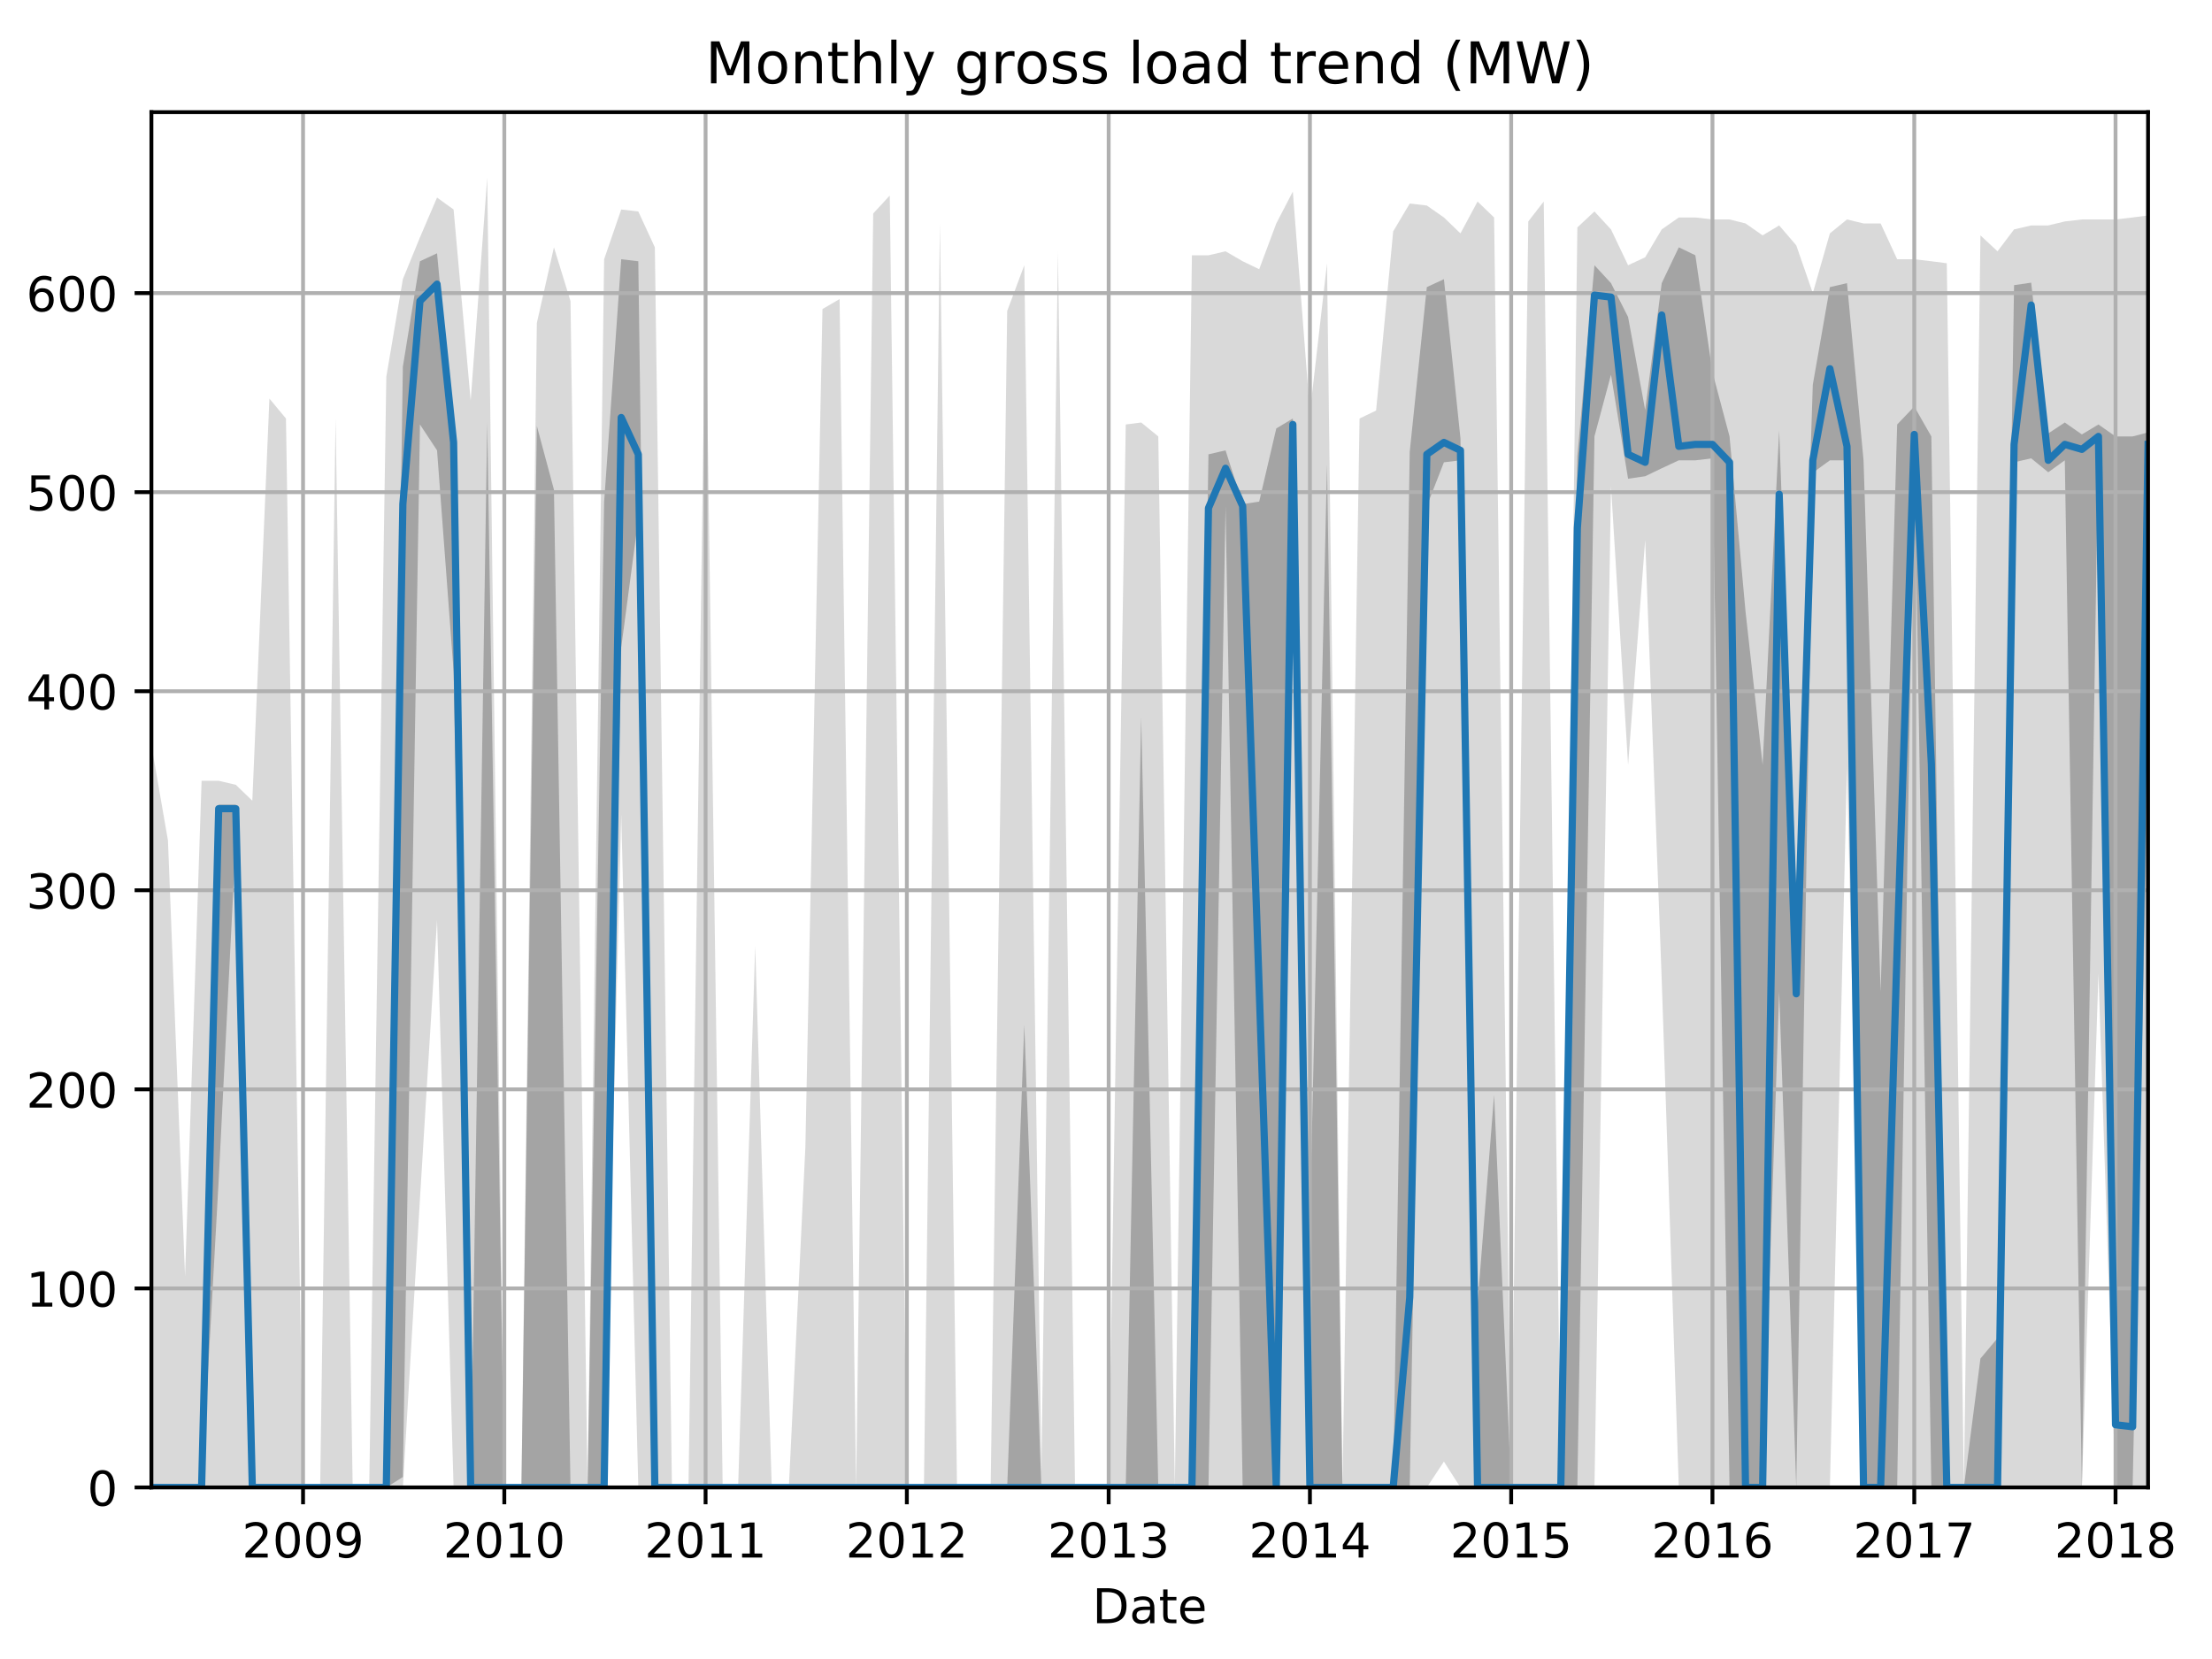 <?xml version="1.0" encoding="utf-8" standalone="no"?>
<!DOCTYPE svg PUBLIC "-//W3C//DTD SVG 1.1//EN"
  "http://www.w3.org/Graphics/SVG/1.1/DTD/svg11.dtd">
<!-- Created with matplotlib (http://matplotlib.org/) -->
<svg height="345.6pt" version="1.1" viewBox="0 0 460.8 345.6" width="460.8pt" xmlns="http://www.w3.org/2000/svg" xmlns:xlink="http://www.w3.org/1999/xlink">
 <defs>
  <style type="text/css">
*{stroke-linecap:butt;stroke-linejoin:round;}
  </style>
 </defs>
 <g id="figure_1">
  <g id="patch_1">
   <path d="M 0 345.6 
L 460.8 345.6 
L 460.8 0 
L 0 0 
z
" style="fill:none;"/>
  </g>
  <g id="axes_1">
   <g id="patch_2">
    <path d="M 31.543 309.863 
L 447.48 309.863 
L 447.48 23.365 
L 31.543 23.365 
z
" style="fill:none;"/>
   </g>
   <g id="PolyCollection_1">
    <path clip-path="url(#p4d5e71b267)" d="M 31.543 155.19 
L 31.543 309.863 
L 34.989 309.863 
L 38.55 309.863 
L 41.996 309.863 
L 45.557 309.863 
L 49.118 309.863 
L 52.564 309.863 
L 56.125 309.863 
L 59.571 309.863 
L 63.132 309.863 
L 66.693 309.863 
L 69.909 309.863 
L 73.47 309.863 
L 76.916 309.863 
L 80.477 309.863 
L 83.923 309.863 
L 87.484 249.736 
L 91.045 191.681 
L 94.491 309.863 
L 98.052 309.863 
L 101.498 309.863 
L 105.059 309.863 
L 108.619 309.863 
L 111.836 309.863 
L 115.397 309.863 
L 118.843 309.863 
L 122.404 309.863 
L 125.85 309.863 
L 129.411 169.704 
L 132.971 309.863 
L 136.417 309.863 
L 139.978 309.863 
L 143.424 309.863 
L 146.985 309.863 
L 150.546 309.863 
L 153.763 309.863 
L 157.323 309.863 
L 160.769 309.863 
L 164.33 309.863 
L 167.776 309.863 
L 171.337 309.863 
L 174.898 309.863 
L 178.344 309.863 
L 181.905 309.863 
L 185.351 309.863 
L 188.912 309.863 
L 192.473 309.863 
L 195.804 309.863 
L 199.365 309.863 
L 202.811 309.863 
L 206.372 309.863 
L 209.818 309.863 
L 213.379 309.863 
L 216.94 309.863 
L 220.386 309.863 
L 223.947 309.863 
L 227.393 309.863 
L 230.954 309.863 
L 234.515 309.863 
L 237.731 309.863 
L 241.292 309.863 
L 244.738 309.863 
L 248.299 309.863 
L 251.745 309.863 
L 255.306 309.863 
L 258.867 309.863 
L 262.313 309.863 
L 265.874 309.863 
L 269.32 309.863 
L 272.881 309.863 
L 276.442 309.863 
L 279.658 309.863 
L 283.219 309.863 
L 286.665 309.863 
L 290.226 309.863 
L 293.672 309.863 
L 297.233 309.863 
L 300.794 304.473 
L 304.24 309.863 
L 307.801 309.863 
L 311.247 309.863 
L 314.807 309.863 
L 318.368 309.863 
L 321.585 309.863 
L 325.146 309.863 
L 328.592 309.863 
L 332.153 309.863 
L 335.599 101.282 
L 339.159 159.337 
L 342.72 112.479 
L 346.166 204.122 
L 349.727 309.863 
L 353.173 309.863 
L 356.734 309.863 
L 360.295 309.863 
L 363.626 309.863 
L 367.187 309.863 
L 370.633 309.863 
L 374.194 309.863 
L 377.64 309.863 
L 381.201 309.863 
L 384.762 159.751 
L 388.208 309.863 
L 391.769 309.863 
L 395.215 309.863 
L 398.776 309.863 
L 402.337 309.863 
L 405.553 309.863 
L 409.114 309.863 
L 412.56 309.863 
L 416.121 309.863 
L 419.567 309.863 
L 423.128 309.863 
L 426.689 309.863 
L 430.135 309.863 
L 433.696 309.863 
L 437.142 202.878 
L 440.703 309.863 
L 444.264 309.863 
L 447.48 309.863 
L 447.48 44.887 
L 447.48 44.887 
L 444.264 45.301 
L 440.703 45.716 
L 437.142 45.716 
L 433.696 45.716 
L 430.135 46.131 
L 426.689 46.96 
L 423.128 46.96 
L 419.567 47.789 
L 416.121 52.351 
L 412.56 49.033 
L 409.114 309.863 
L 405.553 54.839 
L 402.337 54.424 
L 398.776 54.009 
L 395.215 54.009 
L 391.769 46.545 
L 388.208 46.545 
L 384.762 45.716 
L 381.201 48.619 
L 377.64 61.059 
L 374.194 51.107 
L 370.633 46.96 
L 367.187 49.033 
L 363.626 46.545 
L 360.295 45.716 
L 356.734 45.716 
L 353.173 45.301 
L 349.727 45.301 
L 346.166 47.789 
L 342.72 53.595 
L 339.159 55.254 
L 335.599 47.789 
L 332.153 44.057 
L 328.592 47.375 
L 325.146 309.863 
L 321.585 41.984 
L 318.368 46.131 
L 314.807 309.863 
L 311.247 45.301 
L 307.801 41.984 
L 304.24 48.619 
L 300.794 45.301 
L 297.233 42.813 
L 293.672 42.399 
L 290.226 48.204 
L 286.665 85.525 
L 283.219 87.183 
L 279.658 309.863 
L 276.442 54.839 
L 272.881 85.939 
L 269.32 39.911 
L 265.874 46.545 
L 262.313 56.083 
L 258.867 54.424 
L 255.306 52.351 
L 251.745 53.18 
L 248.299 53.18 
L 244.738 309.863 
L 241.292 90.915 
L 237.731 88.013 
L 234.515 88.427 
L 230.954 309.863 
L 227.393 309.863 
L 223.947 309.863 
L 220.386 52.351 
L 216.94 306.546 
L 213.379 55.254 
L 209.818 64.791 
L 206.372 309.863 
L 202.811 309.863 
L 199.365 309.863 
L 195.804 46.545 
L 192.473 309.863 
L 188.912 309.863 
L 185.351 40.74 
L 181.905 44.472 
L 178.344 309.863 
L 174.898 62.303 
L 171.337 64.376 
L 167.776 238.954 
L 164.33 309.863 
L 160.769 309.863 
L 157.323 197.072 
L 153.763 309.863 
L 150.546 309.863 
L 146.985 58.156 
L 143.424 309.863 
L 139.978 309.863 
L 136.417 51.521 
L 132.971 44.057 
L 129.411 43.643 
L 125.85 54.009 
L 122.404 309.863 
L 118.843 62.718 
L 115.397 51.521 
L 111.836 67.279 
L 108.619 309.863 
L 105.059 309.863 
L 101.498 37.008 
L 98.052 83.451 
L 94.491 43.643 
L 91.045 41.155 
L 87.484 49.448 
L 83.923 58.156 
L 80.477 78.475 
L 76.916 309.863 
L 73.47 309.863 
L 69.909 87.183 
L 66.693 309.863 
L 63.132 309.863 
L 59.571 87.183 
L 56.125 83.037 
L 52.564 166.801 
L 49.118 163.483 
L 45.557 162.654 
L 41.996 162.654 
L 38.55 265.908 
L 34.989 175.094 
L 31.543 155.19 
z
" style="fill:#808080;fill-opacity:0.3;"/>
   </g>
   <g id="PolyCollection_2">
    <path clip-path="url(#p4d5e71b267)" d="M 31.543 309.863 
L 31.543 309.863 
L 34.989 309.863 
L 38.55 309.863 
L 41.996 309.863 
L 45.557 245.796 
L 49.118 175.094 
L 52.564 309.863 
L 56.125 309.863 
L 59.571 309.863 
L 63.132 309.863 
L 66.693 309.863 
L 69.909 309.863 
L 73.47 309.863 
L 76.916 309.863 
L 80.477 309.863 
L 83.923 307.686 
L 87.484 88.427 
L 91.045 93.818 
L 94.491 139.847 
L 98.052 309.863 
L 101.498 309.863 
L 105.059 309.863 
L 108.619 309.863 
L 111.836 309.863 
L 115.397 309.863 
L 118.843 309.863 
L 122.404 309.863 
L 125.85 309.863 
L 129.411 134.871 
L 132.971 108.124 
L 136.417 309.863 
L 139.978 309.863 
L 143.424 309.863 
L 146.985 309.863 
L 150.546 309.863 
L 153.763 309.863 
L 157.323 309.863 
L 160.769 309.863 
L 164.33 309.863 
L 167.776 309.863 
L 171.337 309.863 
L 174.898 309.863 
L 178.344 309.863 
L 181.905 309.863 
L 185.351 309.863 
L 188.912 309.863 
L 192.473 309.863 
L 195.804 309.863 
L 199.365 309.863 
L 202.811 309.863 
L 206.372 309.863 
L 209.818 309.863 
L 213.379 309.863 
L 216.94 309.863 
L 220.386 309.863 
L 223.947 309.863 
L 227.393 309.863 
L 230.954 309.863 
L 234.515 309.863 
L 237.731 309.863 
L 241.292 309.863 
L 244.738 309.863 
L 248.299 309.863 
L 251.745 309.863 
L 255.306 105.429 
L 258.867 309.863 
L 262.313 309.863 
L 265.874 309.863 
L 269.32 89.257 
L 272.881 309.863 
L 276.442 309.863 
L 279.658 309.863 
L 283.219 309.863 
L 286.665 309.863 
L 290.226 309.863 
L 293.672 309.863 
L 297.233 105.429 
L 300.794 96.306 
L 304.24 95.892 
L 307.801 309.863 
L 311.247 309.863 
L 314.807 309.863 
L 318.368 309.863 
L 321.585 309.863 
L 325.146 309.863 
L 328.592 309.863 
L 332.153 90.915 
L 335.599 78.061 
L 339.159 99.727 
L 342.72 99.209 
L 346.166 97.55 
L 349.727 95.892 
L 353.173 95.892 
L 356.734 95.477 
L 360.295 309.863 
L 363.626 309.863 
L 367.187 309.863 
L 370.633 206.61 
L 374.194 309.863 
L 377.64 98.483 
L 381.201 95.892 
L 384.762 95.892 
L 388.208 309.863 
L 391.769 309.863 
L 395.215 309.863 
L 398.776 91.33 
L 402.337 309.863 
L 405.553 309.863 
L 409.114 309.863 
L 412.56 309.863 
L 416.121 309.863 
L 419.567 96.306 
L 423.128 95.477 
L 426.689 98.38 
L 430.135 95.892 
L 433.696 309.863 
L 437.142 90.915 
L 440.703 309.863 
L 444.264 309.863 
L 447.48 158.715 
L 447.48 90.086 
L 447.48 90.086 
L 444.264 90.915 
L 440.703 90.915 
L 437.142 88.427 
L 433.696 90.501 
L 430.135 88.013 
L 426.689 90.293 
L 423.128 58.882 
L 419.567 59.4 
L 416.121 278.763 
L 412.56 283.013 
L 409.114 309.863 
L 405.553 309.863 
L 402.337 90.915 
L 398.776 84.695 
L 395.215 88.427 
L 391.769 206.61 
L 388.208 95.892 
L 384.762 58.986 
L 381.201 59.815 
L 377.64 80.134 
L 374.194 186.291 
L 370.633 89.671 
L 367.187 159.337 
L 363.626 127.407 
L 360.295 90.915 
L 356.734 77.542 
L 353.173 53.18 
L 349.727 51.521 
L 346.166 58.986 
L 342.72 85.421 
L 339.159 66.035 
L 335.599 58.986 
L 332.153 55.254 
L 328.592 95.062 
L 325.146 309.863 
L 321.585 309.863 
L 318.368 309.863 
L 314.807 309.863 
L 311.247 228.069 
L 307.801 271.61 
L 304.24 91.33 
L 300.794 58.156 
L 297.233 59.815 
L 293.672 94.129 
L 290.226 309.863 
L 286.665 309.863 
L 283.219 309.863 
L 279.658 309.863 
L 276.442 96.721 
L 272.881 254.504 
L 269.32 87.183 
L 265.874 89.257 
L 262.313 104.496 
L 258.867 105.014 
L 255.306 93.818 
L 251.745 94.648 
L 248.299 309.863 
L 244.738 309.863 
L 241.292 309.863 
L 237.731 149.385 
L 234.515 309.863 
L 230.954 309.863 
L 227.393 309.863 
L 223.947 309.863 
L 220.386 309.863 
L 216.94 309.863 
L 213.379 213.452 
L 209.818 309.863 
L 206.372 309.863 
L 202.811 309.863 
L 199.365 309.863 
L 195.804 309.863 
L 192.473 309.863 
L 188.912 309.863 
L 185.351 309.863 
L 181.905 309.863 
L 178.344 309.863 
L 174.898 309.863 
L 171.337 309.863 
L 167.776 309.863 
L 164.33 309.863 
L 160.769 309.863 
L 157.323 309.863 
L 153.763 309.863 
L 150.546 309.863 
L 146.985 309.863 
L 143.424 309.863 
L 139.978 309.863 
L 136.417 309.863 
L 132.971 54.424 
L 129.411 54.009 
L 125.85 104.6 
L 122.404 309.863 
L 118.843 309.863 
L 115.397 102.008 
L 111.836 88.738 
L 108.619 309.863 
L 105.059 309.863 
L 101.498 88.013 
L 98.052 309.863 
L 94.491 89.257 
L 91.045 52.765 
L 87.484 54.424 
L 83.923 76.402 
L 80.477 309.863 
L 76.916 309.863 
L 73.47 309.863 
L 69.909 309.863 
L 66.693 309.863 
L 63.132 309.863 
L 59.571 309.863 
L 56.125 309.863 
L 52.564 309.863 
L 49.118 167.63 
L 45.557 167.63 
L 41.996 309.863 
L 38.55 309.863 
L 34.989 309.863 
L 31.543 309.863 
z
" style="fill:#808080;fill-opacity:0.6;"/>
   </g>
   <g id="matplotlib.axis_1">
    <g id="xtick_1">
     <g id="line2d_1">
      <path clip-path="url(#p4d5e71b267)" d="M 63.132 309.863 
L 63.132 23.365 
" style="fill:none;stroke:#b0b0b0;stroke-linecap:square;stroke-width:0.8;"/>
     </g>
     <g id="line2d_2">
      <defs>
       <path d="M 0 0 
L 0 3.5 
" id="mc0c96b8874" style="stroke:#000000;stroke-width:0.8;"/>
      </defs>
      <g>
       <use style="stroke:#000000;stroke-width:0.8;" x="63.132" xlink:href="#mc0c96b8874" y="309.863"/>
      </g>
     </g>
     <g id="text_1">
      <!-- 2009 -->
      <defs>
       <path d="M 19.188 8.297 
L 53.609 8.297 
L 53.609 0 
L 7.328 0 
L 7.328 8.297 
Q 12.938 14.109 22.625 23.891 
Q 32.328 33.688 34.812 36.531 
Q 39.547 41.844 41.422 45.531 
Q 43.312 49.219 43.312 52.781 
Q 43.312 58.594 39.234 62.25 
Q 35.156 65.922 28.609 65.922 
Q 23.969 65.922 18.812 64.312 
Q 13.672 62.703 7.812 59.422 
L 7.812 69.391 
Q 13.766 71.781 18.938 73 
Q 24.125 74.219 28.422 74.219 
Q 39.75 74.219 46.484 68.547 
Q 53.219 62.891 53.219 53.422 
Q 53.219 48.922 51.531 44.891 
Q 49.859 40.875 45.406 35.406 
Q 44.188 33.984 37.641 27.219 
Q 31.109 20.453 19.188 8.297 
z
" id="DejaVuSans-32"/>
       <path d="M 31.781 66.406 
Q 24.172 66.406 20.328 58.906 
Q 16.5 51.422 16.5 36.375 
Q 16.5 21.391 20.328 13.891 
Q 24.172 6.391 31.781 6.391 
Q 39.453 6.391 43.281 13.891 
Q 47.125 21.391 47.125 36.375 
Q 47.125 51.422 43.281 58.906 
Q 39.453 66.406 31.781 66.406 
z
M 31.781 74.219 
Q 44.047 74.219 50.516 64.516 
Q 56.984 54.828 56.984 36.375 
Q 56.984 17.969 50.516 8.266 
Q 44.047 -1.422 31.781 -1.422 
Q 19.531 -1.422 13.062 8.266 
Q 6.594 17.969 6.594 36.375 
Q 6.594 54.828 13.062 64.516 
Q 19.531 74.219 31.781 74.219 
z
" id="DejaVuSans-30"/>
       <path d="M 10.984 1.516 
L 10.984 10.5 
Q 14.703 8.734 18.5 7.812 
Q 22.312 6.891 25.984 6.891 
Q 35.75 6.891 40.891 13.453 
Q 46.047 20.016 46.781 33.406 
Q 43.953 29.203 39.594 26.953 
Q 35.25 24.703 29.984 24.703 
Q 19.047 24.703 12.672 31.312 
Q 6.297 37.938 6.297 49.422 
Q 6.297 60.641 12.938 67.422 
Q 19.578 74.219 30.609 74.219 
Q 43.266 74.219 49.922 64.516 
Q 56.594 54.828 56.594 36.375 
Q 56.594 19.141 48.406 8.859 
Q 40.234 -1.422 26.422 -1.422 
Q 22.703 -1.422 18.891 -0.688 
Q 15.094 0.047 10.984 1.516 
z
M 30.609 32.422 
Q 37.25 32.422 41.125 36.953 
Q 45.016 41.5 45.016 49.422 
Q 45.016 57.281 41.125 61.844 
Q 37.25 66.406 30.609 66.406 
Q 23.969 66.406 20.094 61.844 
Q 16.219 57.281 16.219 49.422 
Q 16.219 41.5 20.094 36.953 
Q 23.969 32.422 30.609 32.422 
z
" id="DejaVuSans-39"/>
      </defs>
      <g transform="translate(50.407 324.462)scale(0.1 -0.1)">
       <use xlink:href="#DejaVuSans-32"/>
       <use x="63.623" xlink:href="#DejaVuSans-30"/>
       <use x="127.246" xlink:href="#DejaVuSans-30"/>
       <use x="190.869" xlink:href="#DejaVuSans-39"/>
      </g>
     </g>
    </g>
    <g id="xtick_2">
     <g id="line2d_3">
      <path clip-path="url(#p4d5e71b267)" d="M 105.059 309.863 
L 105.059 23.365 
" style="fill:none;stroke:#b0b0b0;stroke-linecap:square;stroke-width:0.8;"/>
     </g>
     <g id="line2d_4">
      <g>
       <use style="stroke:#000000;stroke-width:0.8;" x="105.059" xlink:href="#mc0c96b8874" y="309.863"/>
      </g>
     </g>
     <g id="text_2">
      <!-- 2010 -->
      <defs>
       <path d="M 12.406 8.297 
L 28.516 8.297 
L 28.516 63.922 
L 10.984 60.406 
L 10.984 69.391 
L 28.422 72.906 
L 38.281 72.906 
L 38.281 8.297 
L 54.391 8.297 
L 54.391 0 
L 12.406 0 
z
" id="DejaVuSans-31"/>
      </defs>
      <g transform="translate(92.334 324.462)scale(0.1 -0.1)">
       <use xlink:href="#DejaVuSans-32"/>
       <use x="63.623" xlink:href="#DejaVuSans-30"/>
       <use x="127.246" xlink:href="#DejaVuSans-31"/>
       <use x="190.869" xlink:href="#DejaVuSans-30"/>
      </g>
     </g>
    </g>
    <g id="xtick_3">
     <g id="line2d_5">
      <path clip-path="url(#p4d5e71b267)" d="M 146.985 309.863 
L 146.985 23.365 
" style="fill:none;stroke:#b0b0b0;stroke-linecap:square;stroke-width:0.8;"/>
     </g>
     <g id="line2d_6">
      <g>
       <use style="stroke:#000000;stroke-width:0.8;" x="146.985" xlink:href="#mc0c96b8874" y="309.863"/>
      </g>
     </g>
     <g id="text_3">
      <!-- 2011 -->
      <g transform="translate(134.26 324.462)scale(0.1 -0.1)">
       <use xlink:href="#DejaVuSans-32"/>
       <use x="63.623" xlink:href="#DejaVuSans-30"/>
       <use x="127.246" xlink:href="#DejaVuSans-31"/>
       <use x="190.869" xlink:href="#DejaVuSans-31"/>
      </g>
     </g>
    </g>
    <g id="xtick_4">
     <g id="line2d_7">
      <path clip-path="url(#p4d5e71b267)" d="M 188.912 309.863 
L 188.912 23.365 
" style="fill:none;stroke:#b0b0b0;stroke-linecap:square;stroke-width:0.8;"/>
     </g>
     <g id="line2d_8">
      <g>
       <use style="stroke:#000000;stroke-width:0.8;" x="188.912" xlink:href="#mc0c96b8874" y="309.863"/>
      </g>
     </g>
     <g id="text_4">
      <!-- 2012 -->
      <g transform="translate(176.187 324.462)scale(0.1 -0.1)">
       <use xlink:href="#DejaVuSans-32"/>
       <use x="63.623" xlink:href="#DejaVuSans-30"/>
       <use x="127.246" xlink:href="#DejaVuSans-31"/>
       <use x="190.869" xlink:href="#DejaVuSans-32"/>
      </g>
     </g>
    </g>
    <g id="xtick_5">
     <g id="line2d_9">
      <path clip-path="url(#p4d5e71b267)" d="M 230.954 309.863 
L 230.954 23.365 
" style="fill:none;stroke:#b0b0b0;stroke-linecap:square;stroke-width:0.8;"/>
     </g>
     <g id="line2d_10">
      <g>
       <use style="stroke:#000000;stroke-width:0.8;" x="230.954" xlink:href="#mc0c96b8874" y="309.863"/>
      </g>
     </g>
     <g id="text_5">
      <!-- 2013 -->
      <defs>
       <path d="M 40.578 39.312 
Q 47.656 37.797 51.625 33 
Q 55.609 28.219 55.609 21.188 
Q 55.609 10.406 48.188 4.484 
Q 40.766 -1.422 27.094 -1.422 
Q 22.516 -1.422 17.656 -0.516 
Q 12.797 0.391 7.625 2.203 
L 7.625 11.719 
Q 11.719 9.328 16.594 8.109 
Q 21.484 6.891 26.812 6.891 
Q 36.078 6.891 40.938 10.547 
Q 45.797 14.203 45.797 21.188 
Q 45.797 27.641 41.281 31.266 
Q 36.766 34.906 28.719 34.906 
L 20.219 34.906 
L 20.219 43.016 
L 29.109 43.016 
Q 36.375 43.016 40.234 45.922 
Q 44.094 48.828 44.094 54.297 
Q 44.094 59.906 40.109 62.906 
Q 36.141 65.922 28.719 65.922 
Q 24.656 65.922 20.016 65.031 
Q 15.375 64.156 9.812 62.312 
L 9.812 71.094 
Q 15.438 72.656 20.344 73.438 
Q 25.25 74.219 29.594 74.219 
Q 40.828 74.219 47.359 69.109 
Q 53.906 64.016 53.906 55.328 
Q 53.906 49.266 50.438 45.094 
Q 46.969 40.922 40.578 39.312 
z
" id="DejaVuSans-33"/>
      </defs>
      <g transform="translate(218.229 324.462)scale(0.1 -0.1)">
       <use xlink:href="#DejaVuSans-32"/>
       <use x="63.623" xlink:href="#DejaVuSans-30"/>
       <use x="127.246" xlink:href="#DejaVuSans-31"/>
       <use x="190.869" xlink:href="#DejaVuSans-33"/>
      </g>
     </g>
    </g>
    <g id="xtick_6">
     <g id="line2d_11">
      <path clip-path="url(#p4d5e71b267)" d="M 272.881 309.863 
L 272.881 23.365 
" style="fill:none;stroke:#b0b0b0;stroke-linecap:square;stroke-width:0.8;"/>
     </g>
     <g id="line2d_12">
      <g>
       <use style="stroke:#000000;stroke-width:0.8;" x="272.881" xlink:href="#mc0c96b8874" y="309.863"/>
      </g>
     </g>
     <g id="text_6">
      <!-- 2014 -->
      <defs>
       <path d="M 37.797 64.312 
L 12.891 25.391 
L 37.797 25.391 
z
M 35.203 72.906 
L 47.609 72.906 
L 47.609 25.391 
L 58.016 25.391 
L 58.016 17.188 
L 47.609 17.188 
L 47.609 0 
L 37.797 0 
L 37.797 17.188 
L 4.891 17.188 
L 4.891 26.703 
z
" id="DejaVuSans-34"/>
      </defs>
      <g transform="translate(260.156 324.462)scale(0.1 -0.1)">
       <use xlink:href="#DejaVuSans-32"/>
       <use x="63.623" xlink:href="#DejaVuSans-30"/>
       <use x="127.246" xlink:href="#DejaVuSans-31"/>
       <use x="190.869" xlink:href="#DejaVuSans-34"/>
      </g>
     </g>
    </g>
    <g id="xtick_7">
     <g id="line2d_13">
      <path clip-path="url(#p4d5e71b267)" d="M 314.807 309.863 
L 314.807 23.365 
" style="fill:none;stroke:#b0b0b0;stroke-linecap:square;stroke-width:0.8;"/>
     </g>
     <g id="line2d_14">
      <g>
       <use style="stroke:#000000;stroke-width:0.8;" x="314.807" xlink:href="#mc0c96b8874" y="309.863"/>
      </g>
     </g>
     <g id="text_7">
      <!-- 2015 -->
      <defs>
       <path d="M 10.797 72.906 
L 49.516 72.906 
L 49.516 64.594 
L 19.828 64.594 
L 19.828 46.734 
Q 21.969 47.469 24.109 47.828 
Q 26.266 48.188 28.422 48.188 
Q 40.625 48.188 47.75 41.5 
Q 54.891 34.812 54.891 23.391 
Q 54.891 11.625 47.562 5.094 
Q 40.234 -1.422 26.906 -1.422 
Q 22.312 -1.422 17.547 -0.641 
Q 12.797 0.141 7.719 1.703 
L 7.719 11.625 
Q 12.109 9.234 16.797 8.062 
Q 21.484 6.891 26.703 6.891 
Q 35.156 6.891 40.078 11.328 
Q 45.016 15.766 45.016 23.391 
Q 45.016 31 40.078 35.438 
Q 35.156 39.891 26.703 39.891 
Q 22.75 39.891 18.812 39.016 
Q 14.891 38.141 10.797 36.281 
z
" id="DejaVuSans-35"/>
      </defs>
      <g transform="translate(302.082 324.462)scale(0.1 -0.1)">
       <use xlink:href="#DejaVuSans-32"/>
       <use x="63.623" xlink:href="#DejaVuSans-30"/>
       <use x="127.246" xlink:href="#DejaVuSans-31"/>
       <use x="190.869" xlink:href="#DejaVuSans-35"/>
      </g>
     </g>
    </g>
    <g id="xtick_8">
     <g id="line2d_15">
      <path clip-path="url(#p4d5e71b267)" d="M 356.734 309.863 
L 356.734 23.365 
" style="fill:none;stroke:#b0b0b0;stroke-linecap:square;stroke-width:0.8;"/>
     </g>
     <g id="line2d_16">
      <g>
       <use style="stroke:#000000;stroke-width:0.8;" x="356.734" xlink:href="#mc0c96b8874" y="309.863"/>
      </g>
     </g>
     <g id="text_8">
      <!-- 2016 -->
      <defs>
       <path d="M 33.016 40.375 
Q 26.375 40.375 22.484 35.828 
Q 18.609 31.297 18.609 23.391 
Q 18.609 15.531 22.484 10.953 
Q 26.375 6.391 33.016 6.391 
Q 39.656 6.391 43.531 10.953 
Q 47.406 15.531 47.406 23.391 
Q 47.406 31.297 43.531 35.828 
Q 39.656 40.375 33.016 40.375 
z
M 52.594 71.297 
L 52.594 62.312 
Q 48.875 64.062 45.094 64.984 
Q 41.312 65.922 37.594 65.922 
Q 27.828 65.922 22.672 59.328 
Q 17.531 52.734 16.797 39.406 
Q 19.672 43.656 24.016 45.922 
Q 28.375 48.188 33.594 48.188 
Q 44.578 48.188 50.953 41.516 
Q 57.328 34.859 57.328 23.391 
Q 57.328 12.156 50.688 5.359 
Q 44.047 -1.422 33.016 -1.422 
Q 20.359 -1.422 13.672 8.266 
Q 6.984 17.969 6.984 36.375 
Q 6.984 53.656 15.188 63.938 
Q 23.391 74.219 37.203 74.219 
Q 40.922 74.219 44.703 73.484 
Q 48.484 72.75 52.594 71.297 
z
" id="DejaVuSans-36"/>
      </defs>
      <g transform="translate(344.009 324.462)scale(0.1 -0.1)">
       <use xlink:href="#DejaVuSans-32"/>
       <use x="63.623" xlink:href="#DejaVuSans-30"/>
       <use x="127.246" xlink:href="#DejaVuSans-31"/>
       <use x="190.869" xlink:href="#DejaVuSans-36"/>
      </g>
     </g>
    </g>
    <g id="xtick_9">
     <g id="line2d_17">
      <path clip-path="url(#p4d5e71b267)" d="M 398.776 309.863 
L 398.776 23.365 
" style="fill:none;stroke:#b0b0b0;stroke-linecap:square;stroke-width:0.8;"/>
     </g>
     <g id="line2d_18">
      <g>
       <use style="stroke:#000000;stroke-width:0.8;" x="398.776" xlink:href="#mc0c96b8874" y="309.863"/>
      </g>
     </g>
     <g id="text_9">
      <!-- 2017 -->
      <defs>
       <path d="M 8.203 72.906 
L 55.078 72.906 
L 55.078 68.703 
L 28.609 0 
L 18.312 0 
L 43.219 64.594 
L 8.203 64.594 
z
" id="DejaVuSans-37"/>
      </defs>
      <g transform="translate(386.051 324.462)scale(0.1 -0.1)">
       <use xlink:href="#DejaVuSans-32"/>
       <use x="63.623" xlink:href="#DejaVuSans-30"/>
       <use x="127.246" xlink:href="#DejaVuSans-31"/>
       <use x="190.869" xlink:href="#DejaVuSans-37"/>
      </g>
     </g>
    </g>
    <g id="xtick_10">
     <g id="line2d_19">
      <path clip-path="url(#p4d5e71b267)" d="M 440.703 309.863 
L 440.703 23.365 
" style="fill:none;stroke:#b0b0b0;stroke-linecap:square;stroke-width:0.8;"/>
     </g>
     <g id="line2d_20">
      <g>
       <use style="stroke:#000000;stroke-width:0.8;" x="440.703" xlink:href="#mc0c96b8874" y="309.863"/>
      </g>
     </g>
     <g id="text_10">
      <!-- 2018 -->
      <defs>
       <path d="M 31.781 34.625 
Q 24.75 34.625 20.719 30.859 
Q 16.703 27.094 16.703 20.516 
Q 16.703 13.922 20.719 10.156 
Q 24.75 6.391 31.781 6.391 
Q 38.812 6.391 42.859 10.172 
Q 46.922 13.969 46.922 20.516 
Q 46.922 27.094 42.891 30.859 
Q 38.875 34.625 31.781 34.625 
z
M 21.922 38.812 
Q 15.578 40.375 12.031 44.719 
Q 8.5 49.078 8.5 55.328 
Q 8.5 64.062 14.719 69.141 
Q 20.953 74.219 31.781 74.219 
Q 42.672 74.219 48.875 69.141 
Q 55.078 64.062 55.078 55.328 
Q 55.078 49.078 51.531 44.719 
Q 48 40.375 41.703 38.812 
Q 48.828 37.156 52.797 32.312 
Q 56.781 27.484 56.781 20.516 
Q 56.781 9.906 50.312 4.234 
Q 43.844 -1.422 31.781 -1.422 
Q 19.734 -1.422 13.25 4.234 
Q 6.781 9.906 6.781 20.516 
Q 6.781 27.484 10.781 32.312 
Q 14.797 37.156 21.922 38.812 
z
M 18.312 54.391 
Q 18.312 48.734 21.844 45.562 
Q 25.391 42.391 31.781 42.391 
Q 38.141 42.391 41.719 45.562 
Q 45.312 48.734 45.312 54.391 
Q 45.312 60.062 41.719 63.234 
Q 38.141 66.406 31.781 66.406 
Q 25.391 66.406 21.844 63.234 
Q 18.312 60.062 18.312 54.391 
z
" id="DejaVuSans-38"/>
      </defs>
      <g transform="translate(427.978 324.462)scale(0.1 -0.1)">
       <use xlink:href="#DejaVuSans-32"/>
       <use x="63.623" xlink:href="#DejaVuSans-30"/>
       <use x="127.246" xlink:href="#DejaVuSans-31"/>
       <use x="190.869" xlink:href="#DejaVuSans-38"/>
      </g>
     </g>
    </g>
    <g id="text_11">
     <!-- Date -->
     <defs>
      <path d="M 19.672 64.797 
L 19.672 8.109 
L 31.594 8.109 
Q 46.688 8.109 53.688 14.938 
Q 60.688 21.781 60.688 36.531 
Q 60.688 51.172 53.688 57.984 
Q 46.688 64.797 31.594 64.797 
z
M 9.812 72.906 
L 30.078 72.906 
Q 51.266 72.906 61.172 64.094 
Q 71.094 55.281 71.094 36.531 
Q 71.094 17.672 61.125 8.828 
Q 51.172 0 30.078 0 
L 9.812 0 
z
" id="DejaVuSans-44"/>
      <path d="M 34.281 27.484 
Q 23.391 27.484 19.188 25 
Q 14.984 22.516 14.984 16.5 
Q 14.984 11.719 18.141 8.906 
Q 21.297 6.109 26.703 6.109 
Q 34.188 6.109 38.703 11.406 
Q 43.219 16.703 43.219 25.484 
L 43.219 27.484 
z
M 52.203 31.203 
L 52.203 0 
L 43.219 0 
L 43.219 8.297 
Q 40.141 3.328 35.547 0.953 
Q 30.953 -1.422 24.312 -1.422 
Q 15.922 -1.422 10.953 3.297 
Q 6 8.016 6 15.922 
Q 6 25.141 12.172 29.828 
Q 18.359 34.516 30.609 34.516 
L 43.219 34.516 
L 43.219 35.406 
Q 43.219 41.609 39.141 45 
Q 35.062 48.391 27.688 48.391 
Q 23 48.391 18.547 47.266 
Q 14.109 46.141 10.016 43.891 
L 10.016 52.203 
Q 14.938 54.109 19.578 55.047 
Q 24.219 56 28.609 56 
Q 40.484 56 46.344 49.844 
Q 52.203 43.703 52.203 31.203 
z
" id="DejaVuSans-61"/>
      <path d="M 18.312 70.219 
L 18.312 54.688 
L 36.812 54.688 
L 36.812 47.703 
L 18.312 47.703 
L 18.312 18.016 
Q 18.312 11.328 20.141 9.422 
Q 21.969 7.516 27.594 7.516 
L 36.812 7.516 
L 36.812 0 
L 27.594 0 
Q 17.188 0 13.234 3.875 
Q 9.281 7.766 9.281 18.016 
L 9.281 47.703 
L 2.688 47.703 
L 2.688 54.688 
L 9.281 54.688 
L 9.281 70.219 
z
" id="DejaVuSans-74"/>
      <path d="M 56.203 29.594 
L 56.203 25.203 
L 14.891 25.203 
Q 15.484 15.922 20.484 11.062 
Q 25.484 6.203 34.422 6.203 
Q 39.594 6.203 44.453 7.469 
Q 49.312 8.734 54.109 11.281 
L 54.109 2.781 
Q 49.266 0.734 44.188 -0.344 
Q 39.109 -1.422 33.891 -1.422 
Q 20.797 -1.422 13.156 6.188 
Q 5.516 13.812 5.516 26.812 
Q 5.516 40.234 12.766 48.109 
Q 20.016 56 32.328 56 
Q 43.359 56 49.781 48.891 
Q 56.203 41.797 56.203 29.594 
z
M 47.219 32.234 
Q 47.125 39.594 43.094 43.984 
Q 39.062 48.391 32.422 48.391 
Q 24.906 48.391 20.391 44.141 
Q 15.875 39.891 15.188 32.172 
z
" id="DejaVuSans-65"/>
     </defs>
     <g transform="translate(227.561 338.14)scale(0.1 -0.1)">
      <use xlink:href="#DejaVuSans-44"/>
      <use x="77.002" xlink:href="#DejaVuSans-61"/>
      <use x="138.281" xlink:href="#DejaVuSans-74"/>
      <use x="177.49" xlink:href="#DejaVuSans-65"/>
     </g>
    </g>
   </g>
   <g id="matplotlib.axis_2">
    <g id="ytick_1">
     <g id="line2d_21">
      <path clip-path="url(#p4d5e71b267)" d="M 31.543 309.863 
L 447.48 309.863 
" style="fill:none;stroke:#b0b0b0;stroke-linecap:square;stroke-width:0.8;"/>
     </g>
     <g id="line2d_22">
      <defs>
       <path d="M 0 0 
L -3.5 0 
" id="mf46516dbb4" style="stroke:#000000;stroke-width:0.8;"/>
      </defs>
      <g>
       <use style="stroke:#000000;stroke-width:0.8;" x="31.543" xlink:href="#mf46516dbb4" y="309.863"/>
      </g>
     </g>
     <g id="text_12">
      <!-- 0 -->
      <g transform="translate(18.18 313.663)scale(0.1 -0.1)">
       <use xlink:href="#DejaVuSans-30"/>
      </g>
     </g>
    </g>
    <g id="ytick_2">
     <g id="line2d_23">
      <path clip-path="url(#p4d5e71b267)" d="M 31.543 268.396 
L 447.48 268.396 
" style="fill:none;stroke:#b0b0b0;stroke-linecap:square;stroke-width:0.8;"/>
     </g>
     <g id="line2d_24">
      <g>
       <use style="stroke:#000000;stroke-width:0.8;" x="31.543" xlink:href="#mf46516dbb4" y="268.396"/>
      </g>
     </g>
     <g id="text_13">
      <!-- 100 -->
      <g transform="translate(5.455 272.195)scale(0.1 -0.1)">
       <use xlink:href="#DejaVuSans-31"/>
       <use x="63.623" xlink:href="#DejaVuSans-30"/>
       <use x="127.246" xlink:href="#DejaVuSans-30"/>
      </g>
     </g>
    </g>
    <g id="ytick_3">
     <g id="line2d_25">
      <path clip-path="url(#p4d5e71b267)" d="M 31.543 226.929 
L 447.48 226.929 
" style="fill:none;stroke:#b0b0b0;stroke-linecap:square;stroke-width:0.8;"/>
     </g>
     <g id="line2d_26">
      <g>
       <use style="stroke:#000000;stroke-width:0.8;" x="31.543" xlink:href="#mf46516dbb4" y="226.929"/>
      </g>
     </g>
     <g id="text_14">
      <!-- 200 -->
      <g transform="translate(5.455 230.728)scale(0.1 -0.1)">
       <use xlink:href="#DejaVuSans-32"/>
       <use x="63.623" xlink:href="#DejaVuSans-30"/>
       <use x="127.246" xlink:href="#DejaVuSans-30"/>
      </g>
     </g>
    </g>
    <g id="ytick_4">
     <g id="line2d_27">
      <path clip-path="url(#p4d5e71b267)" d="M 31.543 185.461 
L 447.48 185.461 
" style="fill:none;stroke:#b0b0b0;stroke-linecap:square;stroke-width:0.8;"/>
     </g>
     <g id="line2d_28">
      <g>
       <use style="stroke:#000000;stroke-width:0.8;" x="31.543" xlink:href="#mf46516dbb4" y="185.461"/>
      </g>
     </g>
     <g id="text_15">
      <!-- 300 -->
      <g transform="translate(5.455 189.26)scale(0.1 -0.1)">
       <use xlink:href="#DejaVuSans-33"/>
       <use x="63.623" xlink:href="#DejaVuSans-30"/>
       <use x="127.246" xlink:href="#DejaVuSans-30"/>
      </g>
     </g>
    </g>
    <g id="ytick_5">
     <g id="line2d_29">
      <path clip-path="url(#p4d5e71b267)" d="M 31.543 143.994 
L 447.48 143.994 
" style="fill:none;stroke:#b0b0b0;stroke-linecap:square;stroke-width:0.8;"/>
     </g>
     <g id="line2d_30">
      <g>
       <use style="stroke:#000000;stroke-width:0.8;" x="31.543" xlink:href="#mf46516dbb4" y="143.994"/>
      </g>
     </g>
     <g id="text_16">
      <!-- 400 -->
      <g transform="translate(5.455 147.793)scale(0.1 -0.1)">
       <use xlink:href="#DejaVuSans-34"/>
       <use x="63.623" xlink:href="#DejaVuSans-30"/>
       <use x="127.246" xlink:href="#DejaVuSans-30"/>
      </g>
     </g>
    </g>
    <g id="ytick_6">
     <g id="line2d_31">
      <path clip-path="url(#p4d5e71b267)" d="M 31.543 102.526 
L 447.48 102.526 
" style="fill:none;stroke:#b0b0b0;stroke-linecap:square;stroke-width:0.8;"/>
     </g>
     <g id="line2d_32">
      <g>
       <use style="stroke:#000000;stroke-width:0.8;" x="31.543" xlink:href="#mf46516dbb4" y="102.526"/>
      </g>
     </g>
     <g id="text_17">
      <!-- 500 -->
      <g transform="translate(5.455 106.326)scale(0.1 -0.1)">
       <use xlink:href="#DejaVuSans-35"/>
       <use x="63.623" xlink:href="#DejaVuSans-30"/>
       <use x="127.246" xlink:href="#DejaVuSans-30"/>
      </g>
     </g>
    </g>
    <g id="ytick_7">
     <g id="line2d_33">
      <path clip-path="url(#p4d5e71b267)" d="M 31.543 61.059 
L 447.48 61.059 
" style="fill:none;stroke:#b0b0b0;stroke-linecap:square;stroke-width:0.8;"/>
     </g>
     <g id="line2d_34">
      <g>
       <use style="stroke:#000000;stroke-width:0.8;" x="31.543" xlink:href="#mf46516dbb4" y="61.059"/>
      </g>
     </g>
     <g id="text_18">
      <!-- 600 -->
      <g transform="translate(5.455 64.858)scale(0.1 -0.1)">
       <use xlink:href="#DejaVuSans-36"/>
       <use x="63.623" xlink:href="#DejaVuSans-30"/>
       <use x="127.246" xlink:href="#DejaVuSans-30"/>
      </g>
     </g>
    </g>
   </g>
   <g id="line2d_35">
    <path clip-path="url(#p4d5e71b267)" d="M 31.543 309.863 
L 34.989 309.863 
L 38.55 309.863 
L 41.996 309.863 
L 45.557 168.46 
L 49.118 168.46 
L 52.564 309.863 
L 56.125 309.863 
L 59.571 309.863 
L 63.132 309.863 
L 66.693 309.863 
L 69.909 309.863 
L 73.47 309.863 
L 76.916 309.863 
L 80.477 309.863 
L 83.923 105.014 
L 87.484 62.718 
L 91.045 59.193 
L 94.491 92.16 
L 98.052 309.863 
L 101.498 309.863 
L 105.059 309.863 
L 108.619 309.863 
L 111.836 309.863 
L 115.397 309.863 
L 118.843 309.863 
L 122.404 309.863 
L 125.85 309.863 
L 129.411 86.976 
L 132.971 94.648 
L 136.417 309.863 
L 139.978 309.863 
L 143.424 309.863 
L 146.985 309.863 
L 150.546 309.863 
L 153.763 309.863 
L 157.323 309.863 
L 160.769 309.863 
L 164.33 309.863 
L 167.776 309.863 
L 171.337 309.863 
L 174.898 309.863 
L 178.344 309.863 
L 181.905 309.863 
L 185.351 309.863 
L 188.912 309.863 
L 192.473 309.863 
L 195.804 309.863 
L 199.365 309.863 
L 202.811 309.863 
L 206.372 309.863 
L 209.818 309.863 
L 213.379 309.863 
L 216.94 309.863 
L 220.386 309.863 
L 223.947 309.863 
L 227.393 309.863 
L 230.954 309.863 
L 234.515 309.863 
L 237.731 309.863 
L 241.292 309.863 
L 244.738 309.863 
L 248.299 309.863 
L 251.745 105.844 
L 255.306 97.55 
L 258.867 105.429 
L 262.313 205.988 
L 265.874 309.863 
L 269.32 88.427 
L 272.881 309.863 
L 276.442 309.863 
L 279.658 309.863 
L 283.219 309.863 
L 286.665 309.863 
L 290.226 309.863 
L 293.672 270.262 
L 297.233 94.648 
L 300.794 92.16 
L 304.24 93.818 
L 307.801 309.863 
L 311.247 309.863 
L 314.807 309.863 
L 318.368 309.863 
L 321.585 309.863 
L 325.146 309.863 
L 328.592 109.991 
L 332.153 61.474 
L 335.599 61.888 
L 339.159 94.648 
L 342.72 96.306 
L 346.166 65.62 
L 349.727 92.989 
L 353.173 92.574 
L 356.734 92.574 
L 360.295 96.306 
L 363.626 309.863 
L 367.187 309.863 
L 370.633 102.941 
L 374.194 207.024 
L 377.64 95.892 
L 381.201 76.817 
L 384.762 92.989 
L 388.208 309.863 
L 391.769 309.863 
L 395.215 197.487 
L 398.776 90.501 
L 402.337 159.129 
L 405.553 309.863 
L 409.114 309.863 
L 412.56 309.863 
L 416.121 309.863 
L 419.567 92.574 
L 423.128 63.547 
L 426.689 95.892 
L 430.135 92.574 
L 433.696 93.611 
L 437.142 90.915 
L 440.703 296.801 
L 444.264 297.216 
L 447.48 92.574 
" style="fill:none;stroke:#1f77b4;stroke-linecap:square;stroke-width:1.5;"/>
   </g>
   <g id="patch_3">
    <path d="M 31.543 309.863 
L 31.543 23.365 
" style="fill:none;stroke:#000000;stroke-linecap:square;stroke-linejoin:miter;stroke-width:0.8;"/>
   </g>
   <g id="patch_4">
    <path d="M 447.48 309.863 
L 447.48 23.365 
" style="fill:none;stroke:#000000;stroke-linecap:square;stroke-linejoin:miter;stroke-width:0.8;"/>
   </g>
   <g id="patch_5">
    <path d="M 31.543 309.863 
L 447.48 309.863 
" style="fill:none;stroke:#000000;stroke-linecap:square;stroke-linejoin:miter;stroke-width:0.8;"/>
   </g>
   <g id="patch_6">
    <path d="M 31.543 23.365 
L 447.48 23.365 
" style="fill:none;stroke:#000000;stroke-linecap:square;stroke-linejoin:miter;stroke-width:0.8;"/>
   </g>
   <g id="text_19">
    <!-- Monthly gross load trend (MW) -->
    <defs>
     <path d="M 9.812 72.906 
L 24.516 72.906 
L 43.109 23.297 
L 61.812 72.906 
L 76.516 72.906 
L 76.516 0 
L 66.891 0 
L 66.891 64.016 
L 48.094 14.016 
L 38.188 14.016 
L 19.391 64.016 
L 19.391 0 
L 9.812 0 
z
" id="DejaVuSans-4d"/>
     <path d="M 30.609 48.391 
Q 23.391 48.391 19.188 42.75 
Q 14.984 37.109 14.984 27.297 
Q 14.984 17.484 19.156 11.844 
Q 23.344 6.203 30.609 6.203 
Q 37.797 6.203 41.984 11.859 
Q 46.188 17.531 46.188 27.297 
Q 46.188 37.016 41.984 42.703 
Q 37.797 48.391 30.609 48.391 
z
M 30.609 56 
Q 42.328 56 49.016 48.375 
Q 55.719 40.766 55.719 27.297 
Q 55.719 13.875 49.016 6.219 
Q 42.328 -1.422 30.609 -1.422 
Q 18.844 -1.422 12.172 6.219 
Q 5.516 13.875 5.516 27.297 
Q 5.516 40.766 12.172 48.375 
Q 18.844 56 30.609 56 
z
" id="DejaVuSans-6f"/>
     <path d="M 54.891 33.016 
L 54.891 0 
L 45.906 0 
L 45.906 32.719 
Q 45.906 40.484 42.875 44.328 
Q 39.844 48.188 33.797 48.188 
Q 26.516 48.188 22.312 43.547 
Q 18.109 38.922 18.109 30.906 
L 18.109 0 
L 9.078 0 
L 9.078 54.688 
L 18.109 54.688 
L 18.109 46.188 
Q 21.344 51.125 25.703 53.562 
Q 30.078 56 35.797 56 
Q 45.219 56 50.047 50.172 
Q 54.891 44.344 54.891 33.016 
z
" id="DejaVuSans-6e"/>
     <path d="M 54.891 33.016 
L 54.891 0 
L 45.906 0 
L 45.906 32.719 
Q 45.906 40.484 42.875 44.328 
Q 39.844 48.188 33.797 48.188 
Q 26.516 48.188 22.312 43.547 
Q 18.109 38.922 18.109 30.906 
L 18.109 0 
L 9.078 0 
L 9.078 75.984 
L 18.109 75.984 
L 18.109 46.188 
Q 21.344 51.125 25.703 53.562 
Q 30.078 56 35.797 56 
Q 45.219 56 50.047 50.172 
Q 54.891 44.344 54.891 33.016 
z
" id="DejaVuSans-68"/>
     <path d="M 9.422 75.984 
L 18.406 75.984 
L 18.406 0 
L 9.422 0 
z
" id="DejaVuSans-6c"/>
     <path d="M 32.172 -5.078 
Q 28.375 -14.844 24.75 -17.812 
Q 21.141 -20.797 15.094 -20.797 
L 7.906 -20.797 
L 7.906 -13.281 
L 13.188 -13.281 
Q 16.891 -13.281 18.938 -11.516 
Q 21 -9.766 23.484 -3.219 
L 25.094 0.875 
L 2.984 54.688 
L 12.5 54.688 
L 29.594 11.922 
L 46.688 54.688 
L 56.203 54.688 
z
" id="DejaVuSans-79"/>
     <path id="DejaVuSans-20"/>
     <path d="M 45.406 27.984 
Q 45.406 37.75 41.375 43.109 
Q 37.359 48.484 30.078 48.484 
Q 22.859 48.484 18.828 43.109 
Q 14.797 37.75 14.797 27.984 
Q 14.797 18.266 18.828 12.891 
Q 22.859 7.516 30.078 7.516 
Q 37.359 7.516 41.375 12.891 
Q 45.406 18.266 45.406 27.984 
z
M 54.391 6.781 
Q 54.391 -7.172 48.188 -13.984 
Q 42 -20.797 29.203 -20.797 
Q 24.469 -20.797 20.266 -20.094 
Q 16.062 -19.391 12.109 -17.922 
L 12.109 -9.188 
Q 16.062 -11.328 19.922 -12.344 
Q 23.781 -13.375 27.781 -13.375 
Q 36.625 -13.375 41.016 -8.766 
Q 45.406 -4.156 45.406 5.172 
L 45.406 9.625 
Q 42.625 4.781 38.281 2.391 
Q 33.938 0 27.875 0 
Q 17.828 0 11.672 7.656 
Q 5.516 15.328 5.516 27.984 
Q 5.516 40.672 11.672 48.328 
Q 17.828 56 27.875 56 
Q 33.938 56 38.281 53.609 
Q 42.625 51.219 45.406 46.391 
L 45.406 54.688 
L 54.391 54.688 
z
" id="DejaVuSans-67"/>
     <path d="M 41.109 46.297 
Q 39.594 47.172 37.812 47.578 
Q 36.031 48 33.891 48 
Q 26.266 48 22.188 43.047 
Q 18.109 38.094 18.109 28.812 
L 18.109 0 
L 9.078 0 
L 9.078 54.688 
L 18.109 54.688 
L 18.109 46.188 
Q 20.953 51.172 25.484 53.578 
Q 30.031 56 36.531 56 
Q 37.453 56 38.578 55.875 
Q 39.703 55.766 41.062 55.516 
z
" id="DejaVuSans-72"/>
     <path d="M 44.281 53.078 
L 44.281 44.578 
Q 40.484 46.531 36.375 47.5 
Q 32.281 48.484 27.875 48.484 
Q 21.188 48.484 17.844 46.438 
Q 14.5 44.391 14.5 40.281 
Q 14.5 37.156 16.891 35.375 
Q 19.281 33.594 26.516 31.984 
L 29.594 31.297 
Q 39.156 29.25 43.188 25.516 
Q 47.219 21.781 47.219 15.094 
Q 47.219 7.469 41.188 3.016 
Q 35.156 -1.422 24.609 -1.422 
Q 20.219 -1.422 15.453 -0.562 
Q 10.688 0.297 5.422 2 
L 5.422 11.281 
Q 10.406 8.688 15.234 7.391 
Q 20.062 6.109 24.812 6.109 
Q 31.156 6.109 34.562 8.281 
Q 37.984 10.453 37.984 14.406 
Q 37.984 18.062 35.516 20.016 
Q 33.062 21.969 24.703 23.781 
L 21.578 24.516 
Q 13.234 26.266 9.516 29.906 
Q 5.812 33.547 5.812 39.891 
Q 5.812 47.609 11.281 51.797 
Q 16.75 56 26.812 56 
Q 31.781 56 36.172 55.266 
Q 40.578 54.547 44.281 53.078 
z
" id="DejaVuSans-73"/>
     <path d="M 45.406 46.391 
L 45.406 75.984 
L 54.391 75.984 
L 54.391 0 
L 45.406 0 
L 45.406 8.203 
Q 42.578 3.328 38.25 0.953 
Q 33.938 -1.422 27.875 -1.422 
Q 17.969 -1.422 11.734 6.484 
Q 5.516 14.406 5.516 27.297 
Q 5.516 40.188 11.734 48.094 
Q 17.969 56 27.875 56 
Q 33.938 56 38.25 53.625 
Q 42.578 51.266 45.406 46.391 
z
M 14.797 27.297 
Q 14.797 17.391 18.875 11.75 
Q 22.953 6.109 30.078 6.109 
Q 37.203 6.109 41.297 11.75 
Q 45.406 17.391 45.406 27.297 
Q 45.406 37.203 41.297 42.844 
Q 37.203 48.484 30.078 48.484 
Q 22.953 48.484 18.875 42.844 
Q 14.797 37.203 14.797 27.297 
z
" id="DejaVuSans-64"/>
     <path d="M 31 75.875 
Q 24.469 64.656 21.281 53.656 
Q 18.109 42.672 18.109 31.391 
Q 18.109 20.125 21.312 9.062 
Q 24.516 -2 31 -13.188 
L 23.188 -13.188 
Q 15.875 -1.703 12.234 9.375 
Q 8.594 20.453 8.594 31.391 
Q 8.594 42.281 12.203 53.312 
Q 15.828 64.359 23.188 75.875 
z
" id="DejaVuSans-28"/>
     <path d="M 3.328 72.906 
L 13.281 72.906 
L 28.609 11.281 
L 43.891 72.906 
L 54.984 72.906 
L 70.312 11.281 
L 85.594 72.906 
L 95.609 72.906 
L 77.297 0 
L 64.891 0 
L 49.516 63.281 
L 33.984 0 
L 21.578 0 
z
" id="DejaVuSans-57"/>
     <path d="M 8.016 75.875 
L 15.828 75.875 
Q 23.141 64.359 26.781 53.312 
Q 30.422 42.281 30.422 31.391 
Q 30.422 20.453 26.781 9.375 
Q 23.141 -1.703 15.828 -13.188 
L 8.016 -13.188 
Q 14.5 -2 17.703 9.062 
Q 20.906 20.125 20.906 31.391 
Q 20.906 42.672 17.703 53.656 
Q 14.5 64.656 8.016 75.875 
z
" id="DejaVuSans-29"/>
    </defs>
    <g transform="translate(146.929 17.365)scale(0.12 -0.12)">
     <use xlink:href="#DejaVuSans-4d"/>
     <use x="86.279" xlink:href="#DejaVuSans-6f"/>
     <use x="147.461" xlink:href="#DejaVuSans-6e"/>
     <use x="210.84" xlink:href="#DejaVuSans-74"/>
     <use x="250.049" xlink:href="#DejaVuSans-68"/>
     <use x="313.428" xlink:href="#DejaVuSans-6c"/>
     <use x="341.211" xlink:href="#DejaVuSans-79"/>
     <use x="400.391" xlink:href="#DejaVuSans-20"/>
     <use x="432.178" xlink:href="#DejaVuSans-67"/>
     <use x="495.654" xlink:href="#DejaVuSans-72"/>
     <use x="536.736" xlink:href="#DejaVuSans-6f"/>
     <use x="597.918" xlink:href="#DejaVuSans-73"/>
     <use x="650.018" xlink:href="#DejaVuSans-73"/>
     <use x="702.117" xlink:href="#DejaVuSans-20"/>
     <use x="733.904" xlink:href="#DejaVuSans-6c"/>
     <use x="761.688" xlink:href="#DejaVuSans-6f"/>
     <use x="822.869" xlink:href="#DejaVuSans-61"/>
     <use x="884.148" xlink:href="#DejaVuSans-64"/>
     <use x="947.625" xlink:href="#DejaVuSans-20"/>
     <use x="979.412" xlink:href="#DejaVuSans-74"/>
     <use x="1018.621" xlink:href="#DejaVuSans-72"/>
     <use x="1059.703" xlink:href="#DejaVuSans-65"/>
     <use x="1121.227" xlink:href="#DejaVuSans-6e"/>
     <use x="1184.605" xlink:href="#DejaVuSans-64"/>
     <use x="1248.082" xlink:href="#DejaVuSans-20"/>
     <use x="1279.869" xlink:href="#DejaVuSans-28"/>
     <use x="1318.883" xlink:href="#DejaVuSans-4d"/>
     <use x="1405.162" xlink:href="#DejaVuSans-57"/>
     <use x="1504.039" xlink:href="#DejaVuSans-29"/>
    </g>
   </g>
  </g>
 </g>
 <defs>
  <clipPath id="p4d5e71b267">
   <rect height="286.498" width="415.937" x="31.543" y="23.365"/>
  </clipPath>
 </defs>
</svg>

